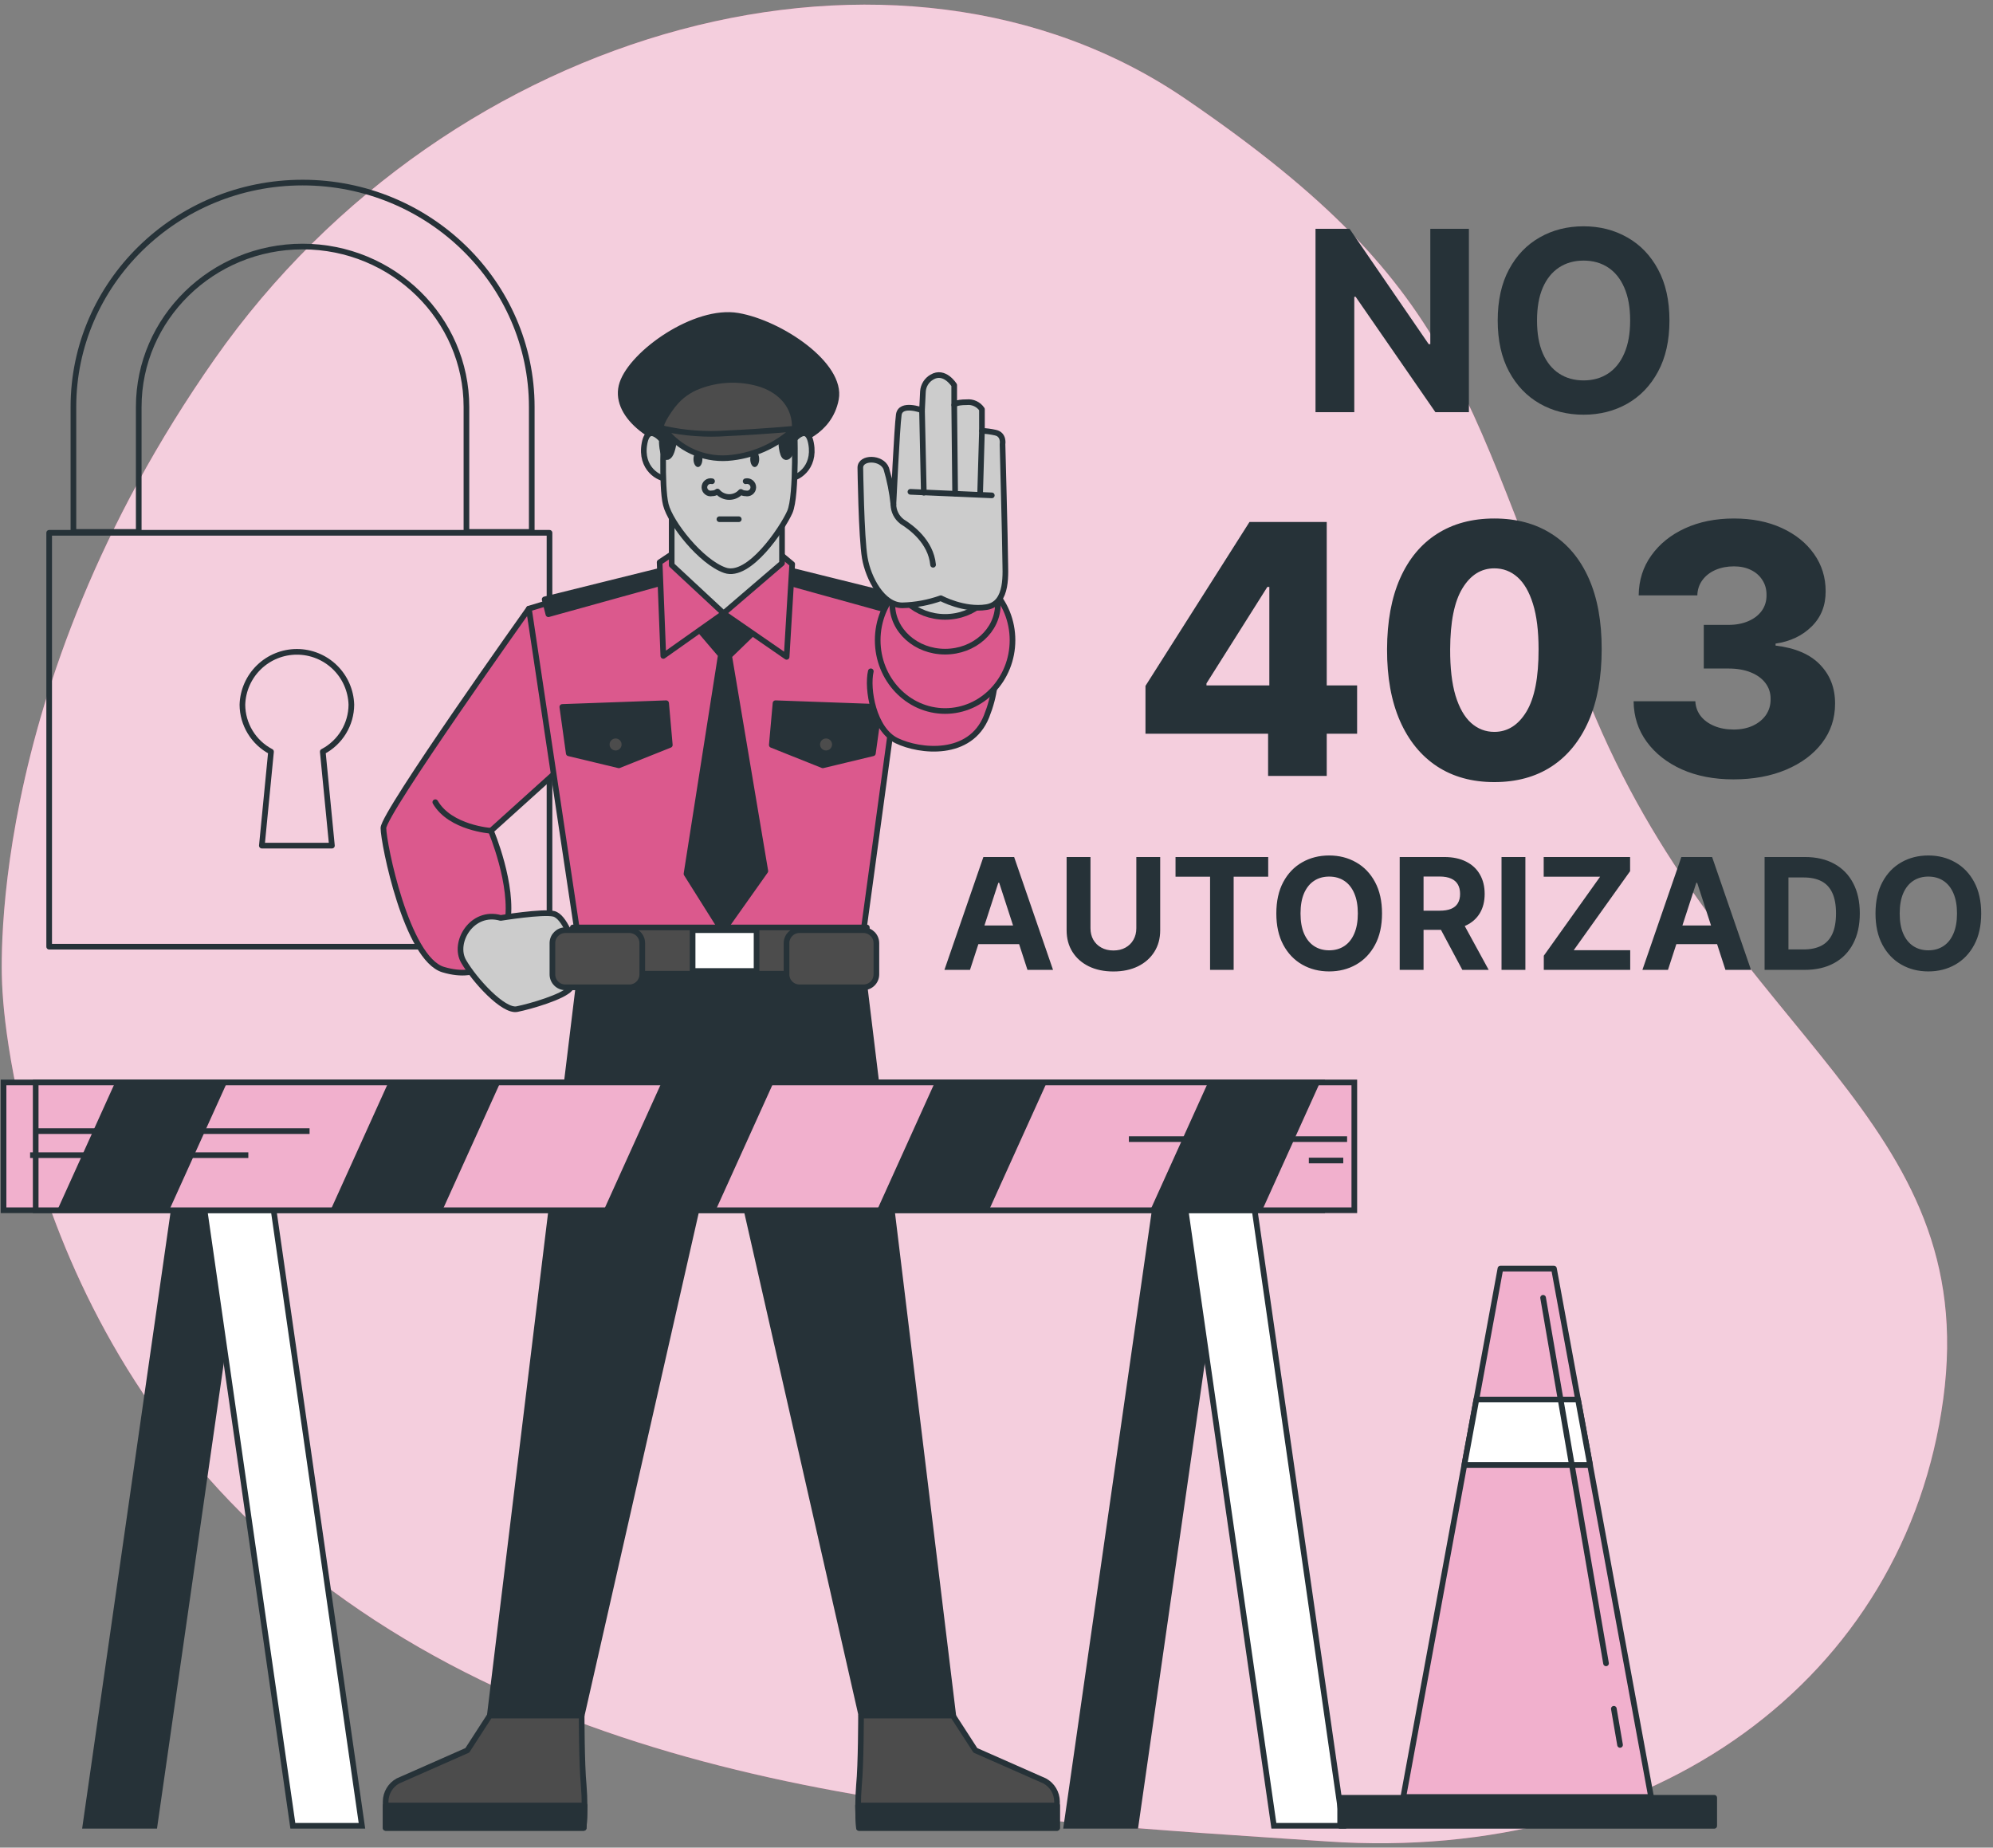 <svg width="411" height="381" viewBox="0 0 411 381" fill="none" xmlns="http://www.w3.org/2000/svg">
<rect x="0" y="0" width="411" height="381" fill="#808080" stroke="none"/>
<g clip-path="url(#clip0_4532_1988)">
<path d="M0.48 203.73C0.48 203.73 2.8 275.73 62.91 323.73C123.02 371.73 206.32 375.16 273.75 379.73C341.18 384.3 392.98 346.11 400.75 288.41C408.52 230.71 357.03 213.77 329.07 148.08C301.11 82.39 303.64 60.8 244.49 20.4C185.34 -20 92.8 4.81 44.29 74C-4.22 143.19 0.48 203.73 0.48 203.73Z" fill="#DB598D"/>
<path opacity="0.7" d="M0.48 203.73C0.48 203.73 2.8 275.73 62.91 323.73C123.02 371.73 206.32 375.16 273.75 379.73C341.18 384.3 392.98 346.11 400.75 288.41C408.52 230.71 357.03 213.77 329.07 148.08C301.11 82.39 303.64 60.8 244.49 20.4C185.34 -20 92.8 4.81 44.29 74C-4.22 143.19 0.48 203.73 0.48 203.73Z" fill="white"/>
<path d="M28.61 109.69V83.92C28.61 65.68 43.77 50.84 62.4 50.84C81.03 50.84 96.19 65.68 96.19 83.92V109.69H109.66V83.92C109.66 58.41 88.46 37.65 62.4 37.65C36.34 37.65 15.14 58.41 15.14 83.92V109.69H28.61Z" stroke="#263238" stroke-width="1.166" stroke-linecap="round" stroke-linejoin="round"/>
<path d="M113.32 109.87H10.14V195.22H113.32V109.87Z" stroke="#263238" stroke-width="1.166" stroke-linecap="round" stroke-linejoin="round"/>
<path d="M72.46 145.321C72.373 142.399 71.151 139.626 69.054 137.59C66.956 135.555 64.148 134.416 61.225 134.416C58.302 134.416 55.494 135.555 53.397 137.59C51.299 139.626 50.077 142.399 49.99 145.321C50.002 147.318 50.558 149.274 51.597 150.979C52.637 152.685 54.121 154.075 55.89 155.001L54 174.381H68.45L66.56 155.001C68.33 154.075 69.814 152.685 70.853 150.979C71.893 149.274 72.448 147.318 72.46 145.321Z" stroke="#263238" stroke-width="1.166" stroke-linecap="round" stroke-linejoin="round"/>
<path d="M177.64 197.99L151.95 196.3V195.88L148.79 196.09L145.64 195.88V196.3L119.95 197.99L101 353.79H119.95L148.16 229.57H149.43L177.64 353.79H196.59L177.64 197.99Z" fill="#263238" stroke="#263238" stroke-width="1.166" stroke-linecap="round" stroke-linejoin="round"/>
<path d="M101 353.779L96.37 360.939L82.05 367.259C81.295 367.676 80.665 368.285 80.222 369.025C79.78 369.764 79.541 370.608 79.53 371.469V376.939H120.37C120.61 373.998 120.61 371.041 120.37 368.099C119.95 363.889 119.95 353.779 119.95 353.779H101Z" fill="#4C4C4C" stroke="#263238" stroke-width="1.166" stroke-linecap="round" stroke-linejoin="round"/>
<path d="M79.53 372.31V376.94H120.37C120.37 376.94 120.56 374.94 120.56 372.31H79.53Z" fill="#263238" stroke="#263238" stroke-width="1.166" stroke-linecap="round" stroke-linejoin="round"/>
<path d="M196.51 353.779L201.14 360.939L215.46 367.259C216.214 367.676 216.845 368.285 217.288 369.025C217.73 369.764 217.969 370.608 217.98 371.469V376.939H177.14C176.899 373.998 176.899 371.041 177.14 368.099C177.56 363.889 177.56 353.779 177.56 353.779H196.51Z" fill="#4C4C4C" stroke="#263238" stroke-width="1.166" stroke-linecap="round" stroke-linejoin="round"/>
<path d="M218 372.31V376.94H177.14C177.14 376.94 176.96 374.94 176.95 372.31H218Z" fill="#263238" stroke="#263238" stroke-width="1.166" stroke-linecap="round" stroke-linejoin="round"/>
<path d="M109.07 125.51C109.07 125.51 79.07 167.67 79.07 170.76C79.07 173.85 83.84 197.71 91.42 199.95C99 202.19 103.21 198.27 104.61 190.41C106.01 182.55 101.24 171.32 101.24 171.32L115.24 158.69L109.07 125.51Z" fill="#DB598D" stroke="#263238" stroke-width="1.166" stroke-linecap="round" stroke-linejoin="round"/>
<path d="M103.25 189.29C103.25 189.29 111.95 187.88 114.2 188.44C116.45 189 118.13 194.34 118.13 194.34C118.13 194.34 118.97 202.2 117.56 203.88C116.15 205.56 109.42 207.53 106.62 208.09C103.82 208.65 97.91 202.2 95.62 198.27C93.33 194.34 97.35 187.6 103.25 189.29Z" fill="#CCCCCC" stroke="#263238" stroke-width="1.166" stroke-linecap="round" stroke-linejoin="round"/>
<path d="M115.38 123.6L109.07 125.51L119.01 191.86H178.09L187.08 125.89L179.05 122.83L149.41 116.33L115.38 123.6Z" fill="#DB598D" stroke="#263238" stroke-width="1.166" stroke-linecap="round" stroke-linejoin="round"/>
<path d="M181.34 145.78L180.01 155.34L169.68 157.82L159.16 153.62L159.93 145.01L181.34 145.78Z" fill="#263238" stroke="#263238" stroke-width="1.166" stroke-linecap="round" stroke-linejoin="round"/>
<path d="M170.35 155.34C171.355 155.34 172.17 154.525 172.17 153.52C172.17 152.515 171.355 151.7 170.35 151.7C169.345 151.7 168.53 152.515 168.53 153.52C168.53 154.525 169.345 155.34 170.35 155.34Z" fill="#4C4C4C" stroke="#263238" stroke-width="1.166" stroke-linecap="round" stroke-linejoin="round"/>
<path d="M143.1 128.57L148.65 135.07L141.57 180.19L149.03 192.05L157.83 179.62L150.37 135.26L156.68 129.14L149.99 120.54L143.1 128.57Z" fill="#263238" stroke="#263238" stroke-width="1.166" stroke-linecap="round" stroke-linejoin="round"/>
<path d="M137.75 117.29L112.32 123.6L113.09 126.66L137.94 119.77L137.75 117.29Z" fill="#263238" stroke="#263238" stroke-width="1.166" stroke-linecap="round" stroke-linejoin="round"/>
<path d="M158.59 116.52L184.02 122.83L183.26 125.89L158.4 119.01L158.59 116.52Z" fill="#263238" stroke="#263238" stroke-width="1.166" stroke-linecap="round" stroke-linejoin="round"/>
<path d="M184 122.83C184 122.83 193.62 125 199.51 128.37C205.4 131.74 206.81 139.32 203.44 147.74C200.07 156.16 189.69 155.04 184.92 152.74C180.15 150.44 178.74 142.08 179.58 138.43" fill="#DB598D"/>
<path d="M184 122.83C184 122.83 193.62 125 199.51 128.37C205.4 131.74 206.81 139.32 203.44 147.74C200.07 156.16 189.69 155.04 184.92 152.74C180.15 150.44 178.74 142.08 179.58 138.43" stroke="#263238" stroke-width="1.166" stroke-linecap="round" stroke-linejoin="round"/>
<path d="M138.9 114.04L136.03 115.95L136.79 135.26L149.22 126.47L162.22 135.45L163.37 116.33L159.93 113.46L138.9 114.04Z" fill="#DB598D" stroke="#263238" stroke-width="1.166" stroke-linecap="round" stroke-linejoin="round"/>
<path d="M164 91.07C164 91.07 171.06 89.35 172.39 82.29C173.72 75.23 161 66.64 152.18 65.12C143.36 63.6 130.43 72.75 128.33 79.05C126.23 85.35 134.43 91.64 143.21 92.98C151.99 94.32 164 91.07 164 91.07Z" fill="#263238" stroke="#263238" stroke-width="1.166" stroke-linecap="round" stroke-linejoin="round"/>
<path d="M137.68 92.22C137.68 92.22 133.86 86.3 132.91 91.45C131.96 96.6 135.96 98.89 137.68 98.7C139.4 98.51 137.68 92.22 137.68 92.22Z" fill="#CCCCCC" stroke="#263238" stroke-width="1.166" stroke-linecap="round" stroke-linejoin="round"/>
<path d="M162.49 92.22C162.49 92.22 166.31 86.3 167.26 91.45C168.21 96.6 164.26 98.89 162.49 98.7C160.72 98.51 162.49 92.22 162.49 92.22Z" fill="#CCCCCC" stroke="#263238" stroke-width="1.166" stroke-linecap="round" stroke-linejoin="round"/>
<path d="M138.52 103.899V116.519L149.22 126.469L161.27 116.139V104.289L138.52 103.899Z" fill="#CCCCCC" stroke="#263238" stroke-width="1.166" stroke-linecap="round" stroke-linejoin="round"/>
<path d="M136.92 88.4C136.92 88.4 136.34 100.23 137.3 104.05C138.26 107.87 144.55 115.88 149.51 117.6C154.47 119.32 161.34 109.01 162.87 105.6C164.4 102.19 163.82 87.66 163.82 87.66C163.82 87.66 161.73 82.66 157.53 81.18C153.33 79.7 140.35 77 136.92 88.4Z" fill="#CCCCCC" stroke="#263238" stroke-width="1.166" stroke-linecap="round" stroke-linejoin="round"/>
<path d="M144.85 94.68C144.85 95.58 144.44 96.31 143.93 96.31C143.42 96.31 143.01 95.58 143.01 94.68C143.01 93.78 143.42 93.05 143.93 93.05C144.44 93.05 144.85 93.78 144.85 94.68Z" fill="#263238"/>
<path d="M156.56 94.68C156.56 95.58 156.15 96.31 155.64 96.31C155.13 96.31 154.72 95.58 154.72 94.68C154.72 93.78 155.13 93.05 155.64 93.05C156.15 93.05 156.56 93.78 156.56 94.68Z" fill="#263238"/>
<path d="M146.84 99.24C146.652 99.195 146.456 99.194 146.267 99.235C146.078 99.277 145.901 99.361 145.75 99.48C145.598 99.6 145.475 99.753 145.391 99.927C145.307 100.101 145.263 100.292 145.263 100.485C145.263 100.678 145.307 100.869 145.391 101.043C145.475 101.217 145.598 101.37 145.75 101.49C145.901 101.61 146.078 101.693 146.267 101.735C146.456 101.777 146.652 101.775 146.84 101.73C147.242 101.739 147.634 101.608 147.95 101.36C148.245 101.708 148.612 101.988 149.024 102.183C149.437 102.378 149.886 102.482 150.342 102.49C150.798 102.497 151.25 102.408 151.669 102.227C152.088 102.046 152.463 101.778 152.77 101.44C153.067 101.633 153.415 101.734 153.77 101.73C153.958 101.775 154.154 101.777 154.343 101.735C154.532 101.693 154.709 101.61 154.86 101.49C155.012 101.37 155.135 101.217 155.219 101.043C155.303 100.869 155.347 100.678 155.347 100.485C155.347 100.292 155.303 100.101 155.219 99.927C155.135 99.753 155.012 99.6 154.86 99.48C154.709 99.361 154.532 99.277 154.343 99.235C154.154 99.194 153.958 99.195 153.77 99.24" fill="#CCCCCC"/>
<path d="M146.84 99.24C146.652 99.195 146.456 99.194 146.267 99.235C146.078 99.277 145.901 99.361 145.75 99.48C145.598 99.6 145.475 99.753 145.391 99.927C145.307 100.101 145.263 100.292 145.263 100.485C145.263 100.678 145.307 100.869 145.391 101.043C145.475 101.217 145.598 101.37 145.75 101.49C145.901 101.61 146.078 101.693 146.267 101.735C146.456 101.777 146.652 101.775 146.84 101.73C147.242 101.739 147.634 101.608 147.95 101.36C148.245 101.708 148.612 101.988 149.024 102.183C149.437 102.378 149.886 102.482 150.342 102.49C150.798 102.497 151.25 102.408 151.669 102.227C152.088 102.046 152.463 101.778 152.77 101.44C153.067 101.633 153.415 101.734 153.77 101.73C153.958 101.775 154.154 101.777 154.343 101.735C154.532 101.693 154.709 101.61 154.86 101.49C155.012 101.37 155.135 101.217 155.219 101.043C155.303 100.869 155.347 100.678 155.347 100.485C155.347 100.292 155.303 100.101 155.219 99.927C155.135 99.753 155.012 99.6 154.86 99.48C154.709 99.361 154.532 99.277 154.343 99.235C154.154 99.194 153.958 99.195 153.77 99.24" stroke="#263238" stroke-width="1.166" stroke-linecap="round" stroke-linejoin="round"/>
<path d="M148.36 107.069H152.35" stroke="#263238" stroke-width="1.166" stroke-linecap="round" stroke-linejoin="round"/>
<path d="M136.48 91.269C136.48 91.269 136.62 95.109 137.9 94.109C139.18 93.109 139.6 86.59 138.47 85.74C137.34 84.889 136.48 89.29 136.48 91.269Z" fill="#263238" stroke="#263238" stroke-width="1.166" stroke-linecap="round" stroke-linejoin="round"/>
<path d="M161.11 91.269C161.11 91.269 161.26 95.109 162.53 94.109C163.8 93.109 164.24 86.59 163.1 85.74C161.96 84.889 161.11 89.29 161.11 91.269Z" fill="#263238" stroke="#263238" stroke-width="1.166" stroke-linecap="round" stroke-linejoin="round"/>
<path d="M136.48 88.15C136.48 88.15 136.91 88.5 136.9 88.67C138.75 89.67 143 91.51 149.9 91.88C154.793 92.049 159.639 90.862 163.9 88.45C163.9 87.94 163.9 87.64 163.9 87.63C163.73 83.16 160.41 80.18 156.3 79.04C152.26 77.928 147.969 78.141 144.06 79.65C142.077 80.398 140.328 81.657 138.99 83.3C138.48 83.86 135.78 87.59 136.48 88.15Z" fill="#4C4C4C" stroke="#263238" stroke-width="1.166" stroke-linecap="round" stroke-linejoin="round"/>
<path d="M136.92 88.399C141.185 89.343 145.563 89.663 149.92 89.349C158.13 88.969 163.84 88.399 163.84 88.399C160.067 91.936 155.197 94.075 150.04 94.459C147.521 94.623 145.002 94.154 142.71 93.096C140.419 92.037 138.428 90.423 136.92 88.399Z" fill="#4C4C4C" stroke="#263238" stroke-width="1.166" stroke-linecap="round" stroke-linejoin="round"/>
<path d="M115.96 145.78L117.29 155.34L127.62 157.82L138.13 153.62L137.37 145.01L115.96 145.78Z" fill="#263238" stroke="#263238" stroke-width="1.166" stroke-linecap="round" stroke-linejoin="round"/>
<path d="M126.95 155.34C127.955 155.34 128.77 154.525 128.77 153.52C128.77 152.515 127.955 151.7 126.95 151.7C125.945 151.7 125.13 152.515 125.13 153.52C125.13 154.525 125.945 155.34 126.95 155.34Z" fill="#4C4C4C" stroke="#263238" stroke-width="1.166" stroke-linecap="round" stroke-linejoin="round"/>
<path d="M178.76 191.25H118.13V200.79H178.76V191.25Z" fill="#4C4C4C" stroke="#263238" stroke-width="1.166" stroke-linecap="round" stroke-linejoin="round"/>
<path d="M129.78 191.81H116.59C115.115 191.81 113.92 193.005 113.92 194.48V200.93C113.92 202.404 115.115 203.6 116.59 203.6H129.78C131.255 203.6 132.45 202.404 132.45 200.93V194.48C132.45 193.005 131.255 191.81 129.78 191.81Z" fill="#4C4C4C" stroke="#263238" stroke-width="1.166" stroke-linecap="round" stroke-linejoin="round"/>
<path d="M178.06 191.81H164.87C163.395 191.81 162.2 193.005 162.2 194.48V200.93C162.2 202.404 163.395 203.6 164.87 203.6H178.06C179.534 203.6 180.73 202.404 180.73 200.93V194.48C180.73 193.005 179.534 191.81 178.06 191.81Z" fill="#4C4C4C" stroke="#263238" stroke-width="1.166" stroke-linecap="round" stroke-linejoin="round"/>
<path d="M156.02 191.81H142.83V200.23H156.02V191.81Z" fill="white" stroke="#263238" stroke-width="1.166" stroke-linecap="round" stroke-linejoin="round"/>
<path d="M101.28 171.32C101.28 171.32 92.86 170.76 89.77 165.42" stroke="#263238" stroke-width="1.166" stroke-linecap="round" stroke-linejoin="round"/>
<path d="M194.9 146.62C202.577 146.62 208.8 140.083 208.8 132.02C208.8 123.957 202.577 117.42 194.9 117.42C187.223 117.42 181 123.957 181 132.02C181 140.083 187.223 146.62 194.9 146.62Z" fill="#DB598D" stroke="#263238" stroke-width="1.166" stroke-linecap="round" stroke-linejoin="round"/>
<path d="M194.9 134.38C200.909 134.38 205.78 130.015 205.78 124.63C205.78 119.245 200.909 114.88 194.9 114.88C188.891 114.88 184.02 119.245 184.02 124.63C184.02 130.015 188.891 134.38 194.9 134.38Z" fill="#DB598D" stroke="#263238" stroke-width="1.166" stroke-linecap="round" stroke-linejoin="round"/>
<path d="M194.9 127.21C200.909 127.21 205.78 122.845 205.78 117.46C205.78 112.075 200.909 107.71 194.9 107.71C188.891 107.71 184.02 112.075 184.02 117.46C184.02 122.845 188.891 127.21 194.9 127.21Z" fill="#CCCCCC" stroke="#263238" stroke-width="1.166" stroke-linecap="round" stroke-linejoin="round"/>
<path d="M177.42 96.44C177.42 96.44 177.61 110.82 178.34 115.06C179.07 119.3 182.03 124.83 186.09 124.83C188.794 124.764 191.471 124.267 194.02 123.36C194.02 123.36 198.81 125.94 203.42 125.2C208.03 124.46 207.29 118.01 207.29 115.2C207.29 112.39 206.74 91.6 206.74 91.6C206.74 91.6 207.11 89.6 205.26 89.21C204.353 89.006 203.429 88.882 202.5 88.84V84.41C202.16 83.903 201.687 83.498 201.134 83.239C200.581 82.98 199.967 82.877 199.36 82.94C196.97 82.94 196.78 83.49 196.78 83.49V79.43C196.78 79.43 194.78 76.2 192.17 77.77C191.644 78.072 191.201 78.5 190.88 79.014C190.559 79.529 190.37 80.115 190.33 80.72L190.14 84.6C190.14 84.6 185.72 82.94 185.35 85.52C184.98 88.1 184.24 104 184.24 104C183.978 101.5 183.486 99.03 182.77 96.62C181.85 94.22 177.42 94.22 177.42 96.44Z" fill="#CCCCCC" stroke="#263238" stroke-width="1.166" stroke-linecap="round" stroke-linejoin="round"/>
<path d="M190.14 84.64L190.51 101.6" stroke="#263238" stroke-width="1.166" stroke-linecap="round" stroke-linejoin="round"/>
<path d="M196.78 83.53L196.97 101.78" stroke="#263238" stroke-width="1.166" stroke-linecap="round" stroke-linejoin="round"/>
<path d="M202.5 88.88L202.13 101.6" stroke="#263238" stroke-width="1.166" stroke-linecap="round" stroke-linejoin="round"/>
<path d="M187.75 101.42L204.53 102.15" stroke="#263238" stroke-width="1.166" stroke-linecap="round" stroke-linejoin="round"/>
<path d="M184.24 104C184.245 104.696 184.411 105.381 184.725 106.002C185.039 106.623 185.492 107.163 186.05 107.58C187.87 108.72 191.97 111.68 192.42 116.46" stroke="#263238" stroke-width="1.166" stroke-linecap="round" stroke-linejoin="round"/>
<path d="M31.87 376.5H17.61L36.62 243.99H50.88L31.87 376.5Z" fill="#263238" stroke="#263238" stroke-width="1.166" stroke-miterlimit="10"/>
<path d="M60.39 376.5H74.64L55.63 243.99H41.38L60.39 376.5Z" fill="white" stroke="#263238" stroke-width="1.166" stroke-miterlimit="10"/>
<path d="M234.18 376.5H219.93L238.93 243.99H253.19L234.18 376.5Z" fill="#263238" stroke="#263238" stroke-width="1.166" stroke-miterlimit="10"/>
<path d="M262.7 376.5H276.95L257.94 243.99H243.69L262.7 376.5Z" fill="white" stroke="#263238" stroke-width="1.166" stroke-miterlimit="10"/>
<path d="M272.66 223.21H0.73V249.57H272.66V223.21Z" fill="#F1B0CD" stroke="#263238" stroke-width="1.166" stroke-miterlimit="10"/>
<path d="M279.29 223.21H7.36V249.57H279.29V223.21Z" fill="#F1B0CD" stroke="#263238" stroke-width="1.166" stroke-miterlimit="10"/>
<path d="M11.81 249.57H34.89L46.82 223.21H23.74L11.81 249.57Z" fill="#263238"/>
<path d="M103.17 223.21H80.09L68.16 249.57H91.24L103.17 223.21Z" fill="#263238"/>
<path d="M272.21 223.21H249.13L237.21 249.57H260.29L272.21 223.21Z" fill="#263238"/>
<path d="M215.87 223.21H192.78L180.86 249.57H203.94L215.87 223.21Z" fill="#263238"/>
<path d="M159.52 223.21H136.44L124.51 249.57H147.59L159.52 223.21Z" fill="#263238"/>
<path d="M277.8 234.9H232.8" stroke="#263238" stroke-width="1.166" stroke-miterlimit="10"/>
<path d="M277.01 239.31H269.91" stroke="#263238" stroke-width="1.166" stroke-miterlimit="10"/>
<path d="M6.21 238.21H51.21" stroke="#263238" stroke-width="1.166" stroke-miterlimit="10"/>
<path d="M7 233.25H63.84" stroke="#263238" stroke-width="1.166" stroke-miterlimit="10"/>
<path d="M353.51 370.72H276.37V376.51H353.51V370.72Z" fill="#263238" stroke="#263238" stroke-width="1.166" stroke-linecap="round" stroke-linejoin="round"/>
<path d="M340.49 370.56H289.39L309.42 261.6H320.46L340.49 370.56Z" fill="#F1B0CD" stroke="#263238" stroke-width="1.166" stroke-linecap="round" stroke-linejoin="round"/>
<path d="M301.98 302.1H327.91L325.42 288.6H304.46L301.98 302.1Z" fill="white" stroke="#263238" stroke-width="1.166" stroke-linecap="round" stroke-linejoin="round"/>
<path d="M332.81 352.37L334.09 359.82" stroke="#263238" stroke-width="1.166" stroke-linecap="round" stroke-linejoin="round"/>
<path d="M318.22 267.62L331.2 343" stroke="#263238" stroke-width="1.166" stroke-linecap="round" stroke-linejoin="round"/>
<path d="M302.919 47.182V85H296.013L279.56 61.197H279.283V85H271.287V47.182H278.304L294.628 70.966H294.96V47.182H302.919ZM344.278 66.091C344.278 70.215 343.496 73.724 341.933 76.617C340.382 79.51 338.264 81.719 335.581 83.246C332.909 84.76 329.905 85.517 326.569 85.517C323.208 85.517 320.192 84.754 317.521 83.227C314.85 81.701 312.738 79.491 311.187 76.598C309.636 73.705 308.86 70.203 308.86 66.091C308.86 61.967 309.636 58.458 311.187 55.565C312.738 52.672 314.85 50.469 317.521 48.955C320.192 47.428 323.208 46.665 326.569 46.665C329.905 46.665 332.909 47.428 335.581 48.955C338.264 50.469 340.382 52.672 341.933 55.565C343.496 58.458 344.278 61.967 344.278 66.091ZM336.172 66.091C336.172 63.419 335.771 61.167 334.971 59.332C334.183 57.498 333.069 56.107 331.629 55.159C330.189 54.211 328.502 53.737 326.569 53.737C324.636 53.737 322.95 54.211 321.51 55.159C320.069 56.107 318.949 57.498 318.149 59.332C317.361 61.167 316.967 63.419 316.967 66.091C316.967 68.762 317.361 71.015 318.149 72.849C318.949 74.684 320.069 76.075 321.51 77.023C322.95 77.971 324.636 78.445 326.569 78.445C328.502 78.445 330.189 77.971 331.629 77.023C333.069 76.075 334.183 74.684 334.971 72.849C335.771 71.015 336.172 68.762 336.172 66.091Z" fill="#263238"/>
<path d="M236.222 151.307V141.438L257.673 107.636H266.443V121.034H261.355L248.801 140.926V141.335H279.866V151.307H236.222ZM261.509 160V148.29L261.764 143.969V107.636H273.602V160H261.509ZM308.158 161.278C303.589 161.278 299.652 160.196 296.345 158.031C293.038 155.849 290.49 152.722 288.7 148.648C286.911 144.557 286.024 139.639 286.041 133.895C286.058 128.151 286.953 123.276 288.726 119.27C290.516 115.247 293.055 112.187 296.345 110.091C299.652 107.977 303.589 106.92 308.158 106.92C312.726 106.92 316.663 107.977 319.97 110.091C323.294 112.187 325.851 115.247 327.641 119.27C329.43 123.293 330.317 128.168 330.3 133.895C330.3 139.656 329.405 144.582 327.615 148.673C325.825 152.764 323.277 155.892 319.97 158.057C316.68 160.205 312.743 161.278 308.158 161.278ZM308.158 150.923C310.885 150.923 313.092 149.534 314.78 146.756C316.467 143.96 317.303 139.673 317.286 133.895C317.286 130.111 316.902 126.991 316.135 124.537C315.368 122.065 314.303 120.224 312.939 119.014C311.575 117.804 309.982 117.199 308.158 117.199C305.447 117.199 303.257 118.571 301.587 121.315C299.916 124.043 299.072 128.236 299.055 133.895C299.038 137.73 299.405 140.909 300.155 143.432C300.922 145.955 301.996 147.838 303.376 149.082C304.757 150.31 306.351 150.923 308.158 150.923ZM357.466 160.716C353.477 160.716 349.94 160.034 346.855 158.67C343.787 157.29 341.366 155.389 339.594 152.969C337.821 150.548 336.918 147.761 336.884 144.608H349.616C349.668 145.75 350.034 146.764 350.716 147.651C351.398 148.52 352.327 149.202 353.503 149.696C354.679 150.19 356.017 150.438 357.517 150.438C359.017 150.438 360.338 150.173 361.48 149.645C362.639 149.099 363.543 148.358 364.19 147.42C364.838 146.466 365.153 145.375 365.136 144.148C365.153 142.92 364.804 141.83 364.088 140.875C363.372 139.92 362.358 139.179 361.045 138.651C359.75 138.122 358.216 137.858 356.443 137.858H351.355V128.858H356.443C357.994 128.858 359.358 128.602 360.534 128.091C361.727 127.58 362.656 126.864 363.321 125.943C363.986 125.006 364.31 123.932 364.293 122.722C364.31 121.545 364.028 120.514 363.449 119.628C362.886 118.724 362.094 118.026 361.071 117.531C360.065 117.037 358.898 116.79 357.568 116.79C356.17 116.79 354.901 117.037 353.759 117.531C352.634 118.026 351.739 118.724 351.074 119.628C350.409 120.531 350.06 121.58 350.026 122.773H337.932C337.966 119.653 338.835 116.909 340.54 114.54C342.244 112.153 344.563 110.287 347.494 108.94C350.443 107.594 353.801 106.92 357.568 106.92C361.318 106.92 364.616 107.577 367.463 108.889C370.31 110.202 372.526 111.991 374.111 114.259C375.696 116.509 376.489 119.057 376.489 121.903C376.506 124.852 375.543 127.281 373.599 129.19C371.673 131.099 369.193 132.276 366.159 132.719V133.128C370.216 133.605 373.276 134.918 375.338 137.065C377.418 139.213 378.449 141.898 378.432 145.119C378.432 148.153 377.537 150.847 375.747 153.199C373.974 155.534 371.503 157.375 368.332 158.722C365.179 160.051 361.557 160.716 357.466 160.716Z" fill="#263238"/>
<path d="M200.034 200H194.761L202.795 176.727H209.136L217.159 200H211.886L206.057 182.045H205.875L200.034 200ZM199.705 190.852H212.159V194.693H199.705V190.852ZM234.335 176.727H239.256V191.841C239.256 193.538 238.85 195.023 238.04 196.295C237.237 197.568 236.112 198.561 234.665 199.273C233.218 199.977 231.532 200.33 229.608 200.33C227.676 200.33 225.987 199.977 224.54 199.273C223.093 198.561 221.968 197.568 221.165 196.295C220.362 195.023 219.96 193.538 219.96 191.841V176.727H224.881V191.42C224.881 192.307 225.074 193.095 225.46 193.784C225.854 194.473 226.407 195.015 227.119 195.409C227.831 195.803 228.661 196 229.608 196C230.563 196 231.392 195.803 232.097 195.409C232.809 195.015 233.358 194.473 233.744 193.784C234.138 193.095 234.335 192.307 234.335 191.42V176.727ZM242.418 180.784V176.727H261.531V180.784H254.406V200H249.543V180.784H242.418ZM285.003 188.364C285.003 190.902 284.522 193.061 283.56 194.841C282.605 196.621 281.302 197.981 279.651 198.92C278.007 199.852 276.158 200.318 274.105 200.318C272.037 200.318 270.181 199.848 268.537 198.909C266.893 197.97 265.594 196.61 264.639 194.83C263.685 193.049 263.207 190.894 263.207 188.364C263.207 185.826 263.685 183.667 264.639 181.886C265.594 180.106 266.893 178.75 268.537 177.818C270.181 176.879 272.037 176.409 274.105 176.409C276.158 176.409 278.007 176.879 279.651 177.818C281.302 178.75 282.605 180.106 283.56 181.886C284.522 183.667 285.003 185.826 285.003 188.364ZM280.014 188.364C280.014 186.72 279.768 185.333 279.276 184.205C278.791 183.076 278.105 182.22 277.219 181.636C276.332 181.053 275.295 180.761 274.105 180.761C272.916 180.761 271.878 181.053 270.991 181.636C270.105 182.22 269.416 183.076 268.923 184.205C268.438 185.333 268.196 186.72 268.196 188.364C268.196 190.008 268.438 191.394 268.923 192.523C269.416 193.652 270.105 194.508 270.991 195.091C271.878 195.674 272.916 195.966 274.105 195.966C275.295 195.966 276.332 195.674 277.219 195.091C278.105 194.508 278.791 193.652 279.276 192.523C279.768 191.394 280.014 190.008 280.014 188.364ZM288.648 200V176.727H297.83C299.587 176.727 301.087 177.042 302.33 177.67C303.58 178.292 304.53 179.174 305.182 180.318C305.841 181.455 306.17 182.792 306.17 184.33C306.17 185.875 305.837 187.205 305.17 188.318C304.504 189.424 303.538 190.273 302.273 190.864C301.015 191.455 299.492 191.75 297.705 191.75H291.557V187.795H296.909C297.848 187.795 298.629 187.667 299.25 187.409C299.871 187.152 300.333 186.765 300.636 186.25C300.947 185.735 301.102 185.095 301.102 184.33C301.102 183.557 300.947 182.905 300.636 182.375C300.333 181.845 299.867 181.443 299.239 181.17C298.617 180.89 297.833 180.75 296.886 180.75H293.568V200H288.648ZM301.216 189.409L307 200H301.568L295.909 189.409H301.216ZM314.568 176.727V200H309.648V176.727H314.568ZM318.366 200V197.08L329.98 180.784H318.344V176.727H336.162V179.648L324.537 195.943H336.185V200H318.366ZM343.972 200H338.699L346.733 176.727H353.074L361.097 200H355.824L349.994 182.045H349.812L343.972 200ZM343.642 190.852H356.097V194.693H343.642V190.852ZM372.148 200H363.898V176.727H372.216C374.557 176.727 376.572 177.193 378.261 178.125C379.951 179.049 381.25 180.379 382.159 182.114C383.076 183.848 383.534 185.924 383.534 188.341C383.534 190.765 383.076 192.848 382.159 194.591C381.25 196.333 379.943 197.67 378.239 198.602C376.542 199.534 374.511 200 372.148 200ZM368.818 195.784H371.943C373.398 195.784 374.621 195.527 375.614 195.011C376.614 194.489 377.364 193.682 377.864 192.591C378.371 191.492 378.625 190.076 378.625 188.341C378.625 186.621 378.371 185.216 377.864 184.125C377.364 183.034 376.617 182.231 375.625 181.716C374.633 181.201 373.409 180.943 371.955 180.943H368.818V195.784ZM408.565 188.364C408.565 190.902 408.084 193.061 407.122 194.841C406.168 196.621 404.865 197.981 403.213 198.92C401.569 199.852 399.721 200.318 397.668 200.318C395.599 200.318 393.743 199.848 392.099 198.909C390.455 197.97 389.156 196.61 388.202 194.83C387.247 193.049 386.77 190.894 386.77 188.364C386.77 185.826 387.247 183.667 388.202 181.886C389.156 180.106 390.455 178.75 392.099 177.818C393.743 176.879 395.599 176.409 397.668 176.409C399.721 176.409 401.569 176.879 403.213 177.818C404.865 178.75 406.168 180.106 407.122 181.886C408.084 183.667 408.565 185.826 408.565 188.364ZM403.577 188.364C403.577 186.72 403.33 185.333 402.838 184.205C402.353 183.076 401.668 182.22 400.781 181.636C399.895 181.053 398.857 180.761 397.668 180.761C396.478 180.761 395.44 181.053 394.554 181.636C393.668 182.22 392.978 183.076 392.486 184.205C392.001 185.333 391.759 186.72 391.759 188.364C391.759 190.008 392.001 191.394 392.486 192.523C392.978 193.652 393.668 194.508 394.554 195.091C395.44 195.674 396.478 195.966 397.668 195.966C398.857 195.966 399.895 195.674 400.781 195.091C401.668 194.508 402.353 193.652 402.838 192.523C403.33 191.394 403.577 190.008 403.577 188.364Z" fill="#263238"/>
</g>
<defs>
<clipPath id="clip0_4532_1988">
<rect width="411" height="381" fill="white"/>
</clipPath>
</defs>
</svg>
